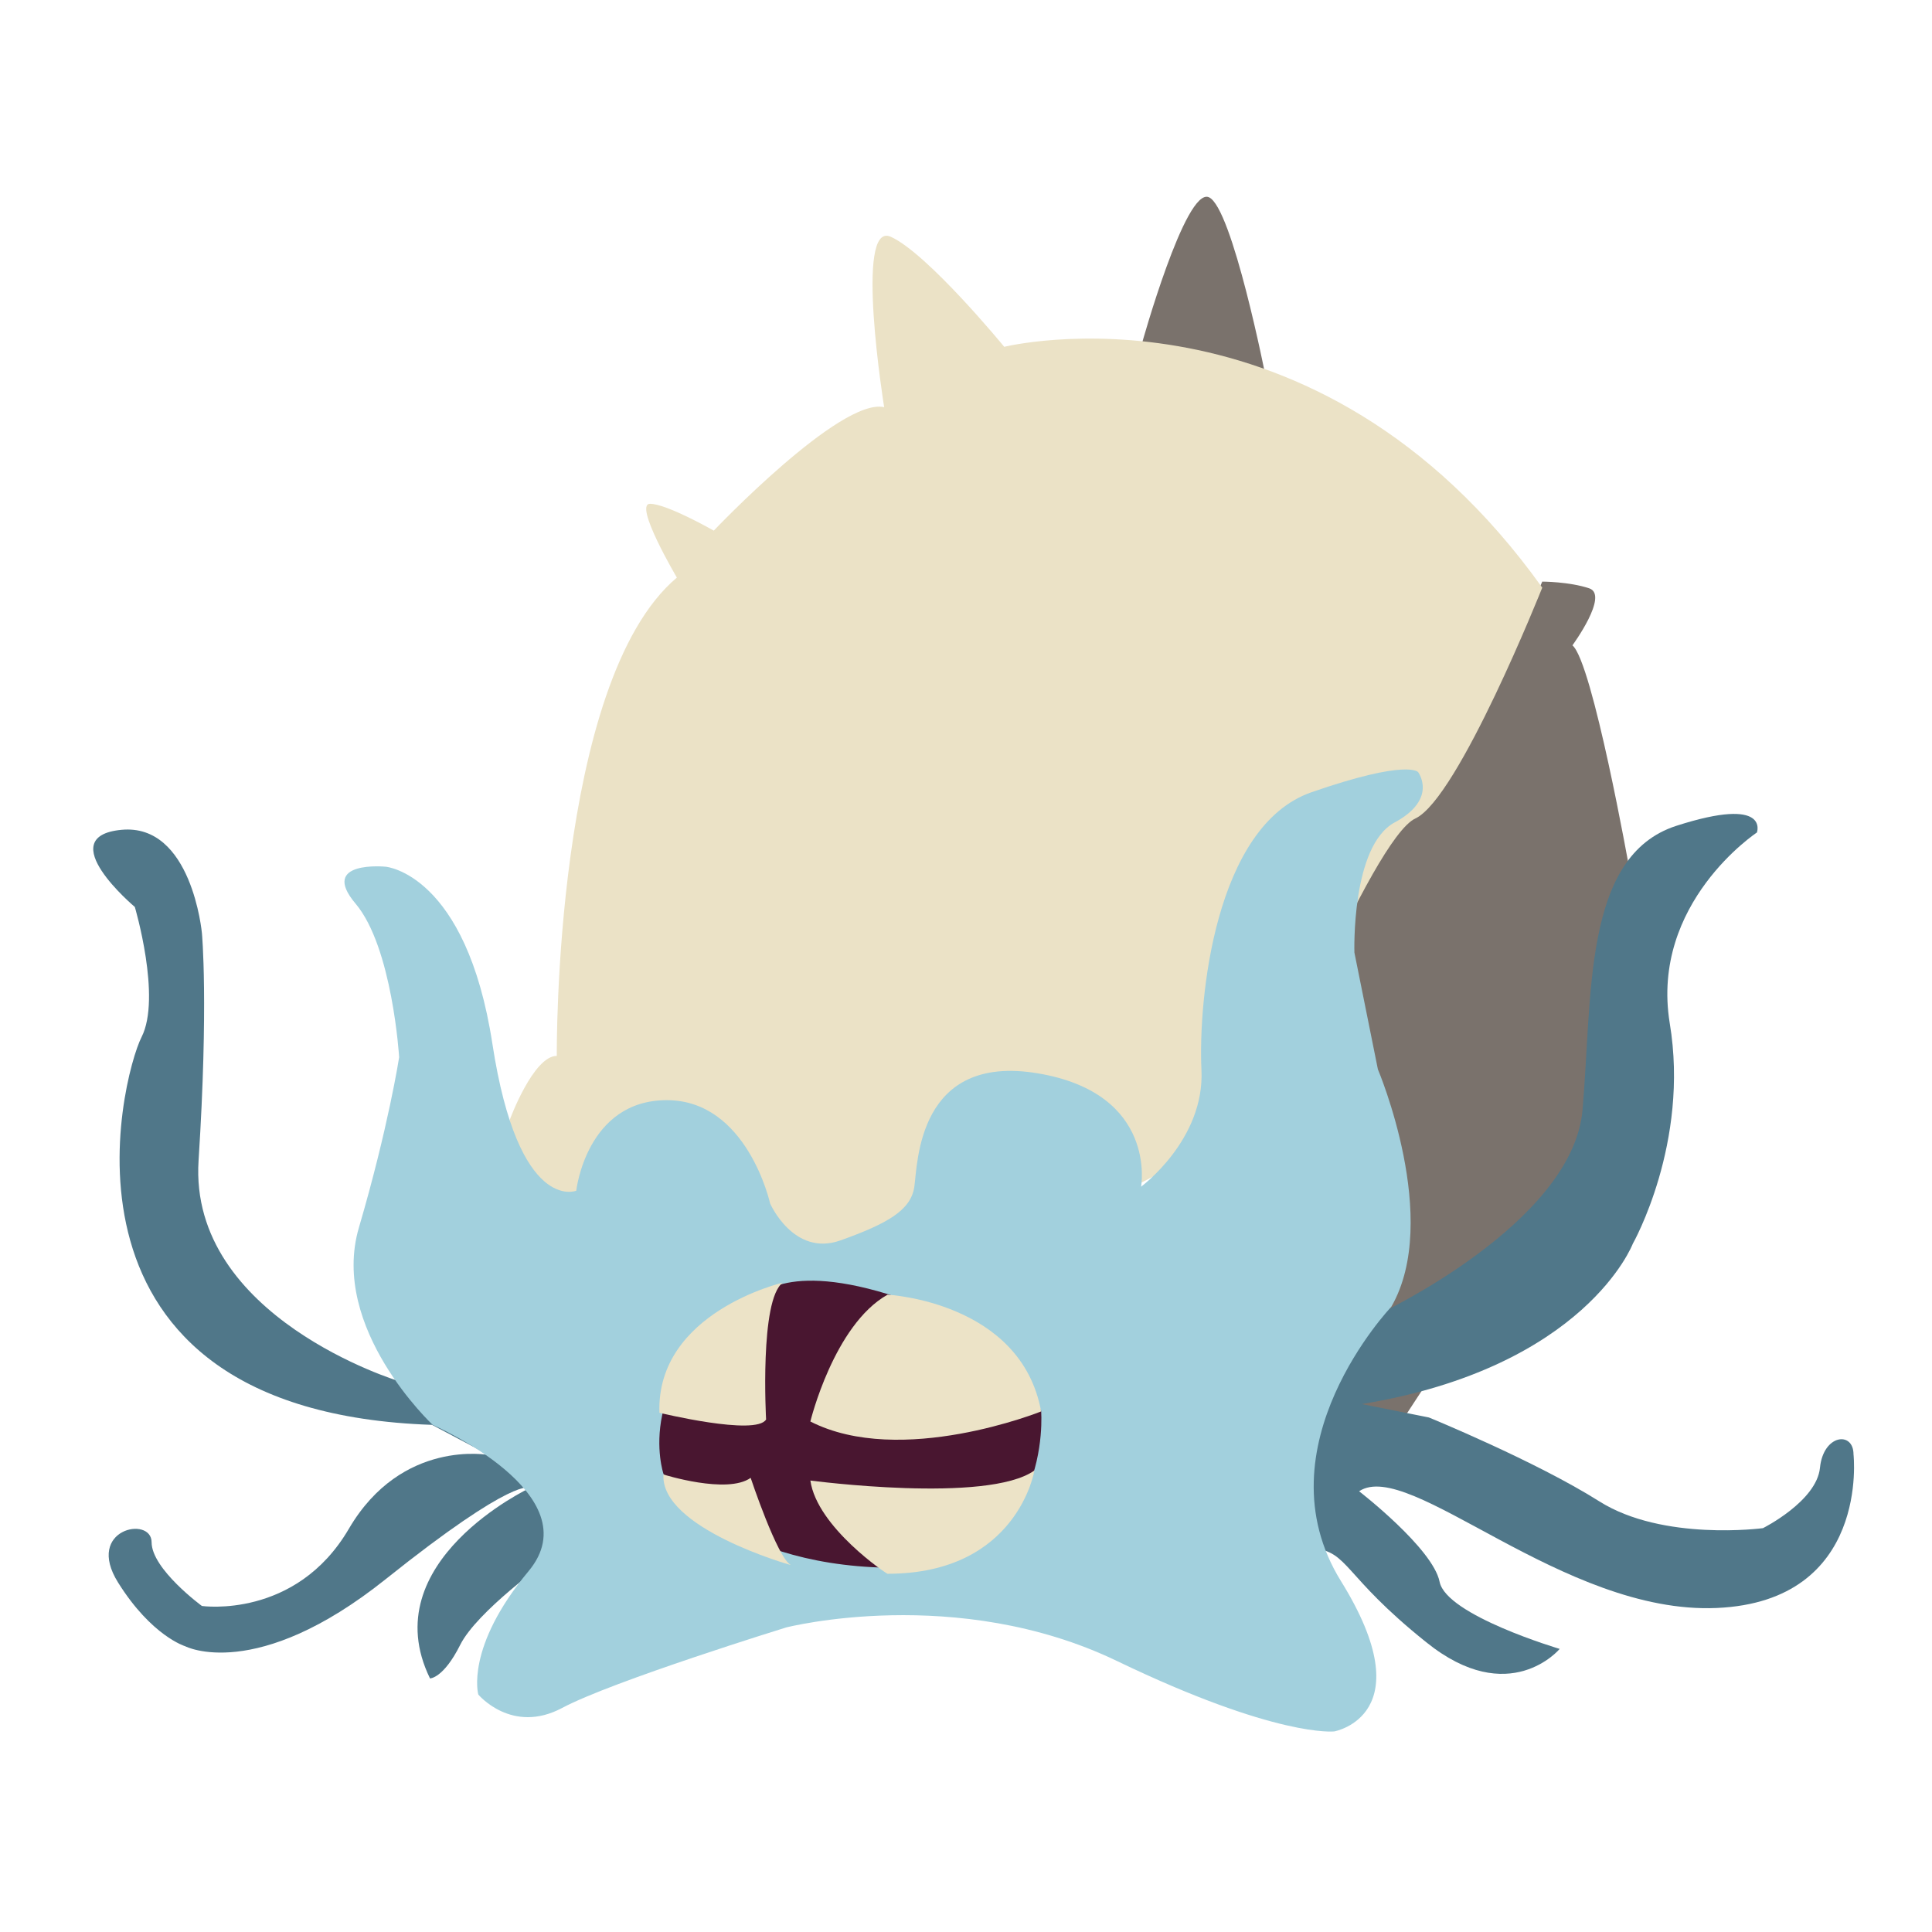 <?xml version="1.0" encoding="utf-8"?>
<!-- Generator: Adobe Illustrator 23.0.4, SVG Export Plug-In . SVG Version: 6.00 Build 0)  -->
<svg version="1.1" id="Layer_1" xmlns="http://www.w3.org/2000/svg" xmlns:xlink="http://www.w3.org/1999/xlink" x="0px" y="0px"
	 viewBox="0 0 288 288" style="enable-background:new 0 0 288 288;" xml:space="preserve">
<style type="text/css">
	.st0{fill:#507789;}
	.st1{fill:#7A726C;}
	.st2{fill:#EBE2C6;}
	.st3{fill:#A2D0DD;}
	.st4{fill:#491630;}
	.st5{fill:#ECE3C7;}
</style>
<path class="st0" d="M59.5,205.9c0,0-31.4-9.5-29.9-32.9s0.5-33.9,0.5-33.9s-1.5-16.4-12-15.4c-10.5,1,2,11.5,2,11.5s4,13.5,1,19.4
	s-15.9,55.8,43.3,57.8l8.5,4.5c0,0-13-2.5-20.9,11s-21.9,11.5-21.9,11.5s-7.5-5.5-7.5-9.5s-10-2-5,6s10,9.5,10,9.5s10.5,5.5,29.9-10
	S79,221.8,79,221.8s-23.4,11-14.9,28.4c0,0,2,0,4.5-5c2.5-5,13-12.5,13-12.5l4.5-8.5C85.9,224.3,66,204.9,59.5,205.9z"/>
<path class="st1" d="M200.5,224.8l14-21.4l26.4-34.4l2-39.4c0,0-5.5-30.9-8.5-33.4c0,0,5.5-7.5,2.5-8.5c-3-1-7-1-7-1
	s-13.5,31.4-19.4,32.4c-6,1-12,16.9-12,16.9l5,54.3L200.5,224.8z"/>
<path class="st0" d="M205.5,195.9c0,0,28.9-13.5,30.4-30.4s0-37.9,14-42.4c14-4.5,12,1,12,1s-15.9,10.5-13,28.4
	c3,17.9-5.5,32.9-5.5,32.9s-7,18.4-40.4,23.9l10,2c0,0,15.9,6.5,25.4,12.5c9.5,6,24.4,4,24.4,4s8-4,8.5-9c0.5-5,5-5.5,5-2
	c0,0,2.5,21.9-20.4,22.9c-22.9,1-45.8-22.4-53.3-17.4c0,0,11,8.5,12,13.5c1,5,17.9,10,17.9,10s-7.5,9-19.9-1
	c-12.5-10-11.5-13.5-16.9-14c-5.5-0.5-1-19.9-1-19.9L205.5,195.9z"/>
<path class="st1" d="M170.2,51.3c0,0,6.5-23.4,10-21.9c3.5,1.5,8.5,26.9,8.5,26.9L170.2,51.3z"/>
<path class="st2" d="M76,166.9c0,0,3.5-9.5,7-9.5c0,0-0.5-55.8,17.9-71.3c0,0-6.5-11-4-11s9.5,4,9.5,4s18.9-19.9,25.4-18.4
	c0,0-4.5-27.9,1-25.4s16.9,16.4,16.9,16.4s46.3-11.5,80.2,35.9c0,0-12.5,31.4-18.9,34.4c-6.5,3-23.4,45.3-23.4,45.3l-50.3,25.9
	l-49.3-6.5l-13-13L76,166.9z"/>
<path class="st3" d="M64.5,212.4c0,0-15.4-14.4-11-29.4s6-25.4,6-25.4s-1-16.4-6.5-22.9c-5.5-6.5,4.5-5.5,4.5-5.5s12,1,15.9,26.4
	s12.5,21.9,12.5,21.9S87.4,164,99.4,164s15.4,15.4,15.4,15.4s3.5,8,10.5,5.5c7-2.5,10.5-4.5,11-8c0.5-3.5,0.5-19.9,18.4-16.9
	s15.4,16.9,15.4,16.9s9.5-7,9-17.4c-0.5-10.5,2-36.4,16.4-41.4c14.4-5,15.9-3,15.9-3s3,4-3.5,7.5c-6.5,3.5-6,19.4-6,19.4l3.5,17.4
	c0,0,9.5,22.4,2,35.4c0,0-19.9,20.9-7.5,40.9s-1,22.4-1,22.4s-8.5,1-32.4-10.5c-23.9-11.5-49.3-5-49.3-5s-25.9,8-33.4,12
	s-12.5-2-12.5-2s-2-7,7.5-18.4S64.5,212.4,64.5,212.4z"/>
<path class="st4" d="M112.4,193.9c0,0,3.5-6,19.9-1c16.4,5,22.9,17.4,22.9,17.4s2,23.9-22.9,23.4c-24.9-0.5-33.4-14-33.4-14
	S93.9,204.9,112.4,193.9z"/>
<path class="st5" d="M98.3,210.6c0,0,14.4,3.5,15.9,1c0,0-1-17.9,2.5-20.4C116.7,191.2,97.8,195.6,98.3,210.6z"/>
<path class="st5" d="M120.8,211.9c0,0,3.5-14.4,11.5-18.9c0,0,19.9,1,22.9,17.4C155.2,210.4,134.3,218.8,120.8,211.9z"/>
<path class="st5" d="M98.9,219.8c0,0,9.5,3,13,0.5c0,0,4,12,6,13C117.8,233.3,98.4,227.8,98.9,219.8z"/>
<path class="st5" d="M120.8,220.7c0,0,26.4,3.5,33.4-1.5c0,0-2.5,15.4-21.9,15.4C132.3,234.7,121.8,227.7,120.8,220.7z"/>
</svg>
